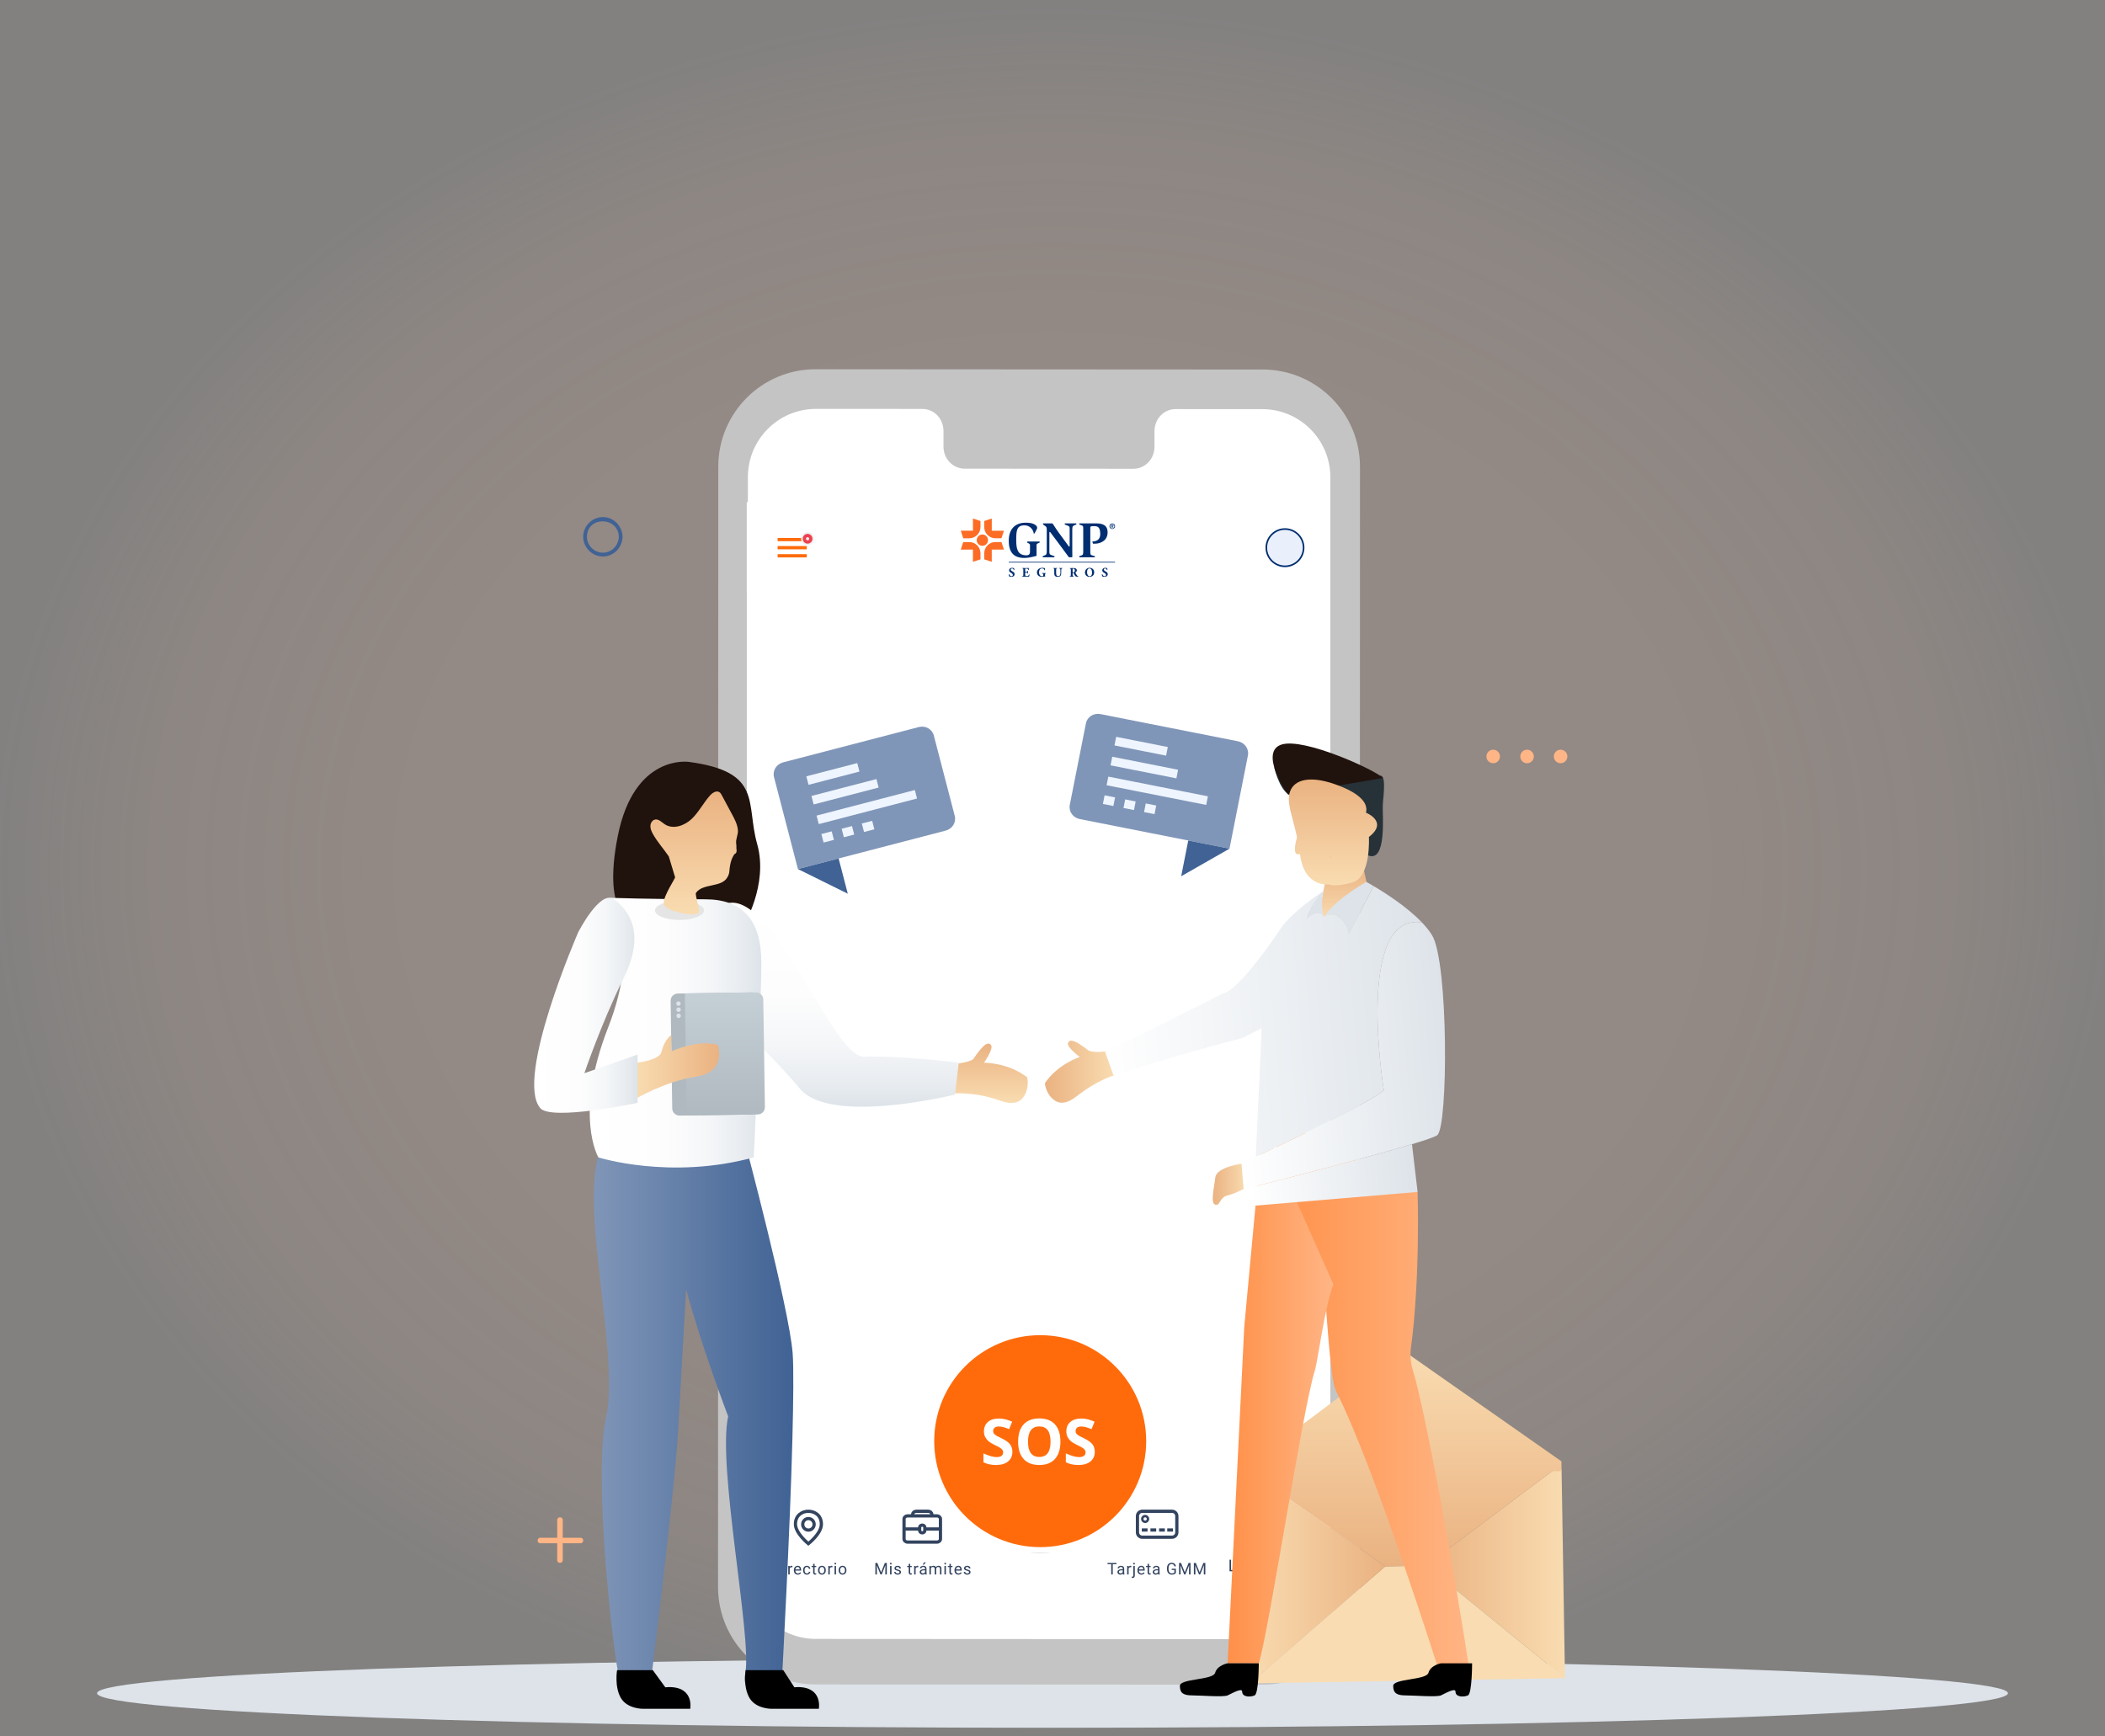 <svg width="360" height="297" viewBox="0 0 360 297" fill="none" xmlns="http://www.w3.org/2000/svg">
<rect x="0" y="0" width="360" height="297" fill="#808080" stroke="none"/>
<path d="M214.767 258.213H215.737C215.889 258.213 216.014 258.338 216.014 258.49C216.014 258.837 216.069 259.169 216.172 259.48C216.203 259.577 216.18 259.685 216.103 259.763L215.493 260.373C215.892 261.158 216.535 261.798 217.32 262.2L217.93 261.59C217.985 261.537 218.055 261.51 218.127 261.51C218.155 261.51 218.185 261.513 218.213 261.524C218.523 261.627 218.859 261.682 219.203 261.682C219.355 261.682 219.48 261.807 219.48 261.959V262.926C219.48 263.078 219.355 263.203 219.203 263.203C216.6 263.203 214.49 261.093 214.49 258.49C214.49 258.337 214.615 258.213 214.767 258.213ZM215.472 258.767C215.489 259.014 215.53 259.255 215.597 259.485L215.264 259.818C215.15 259.485 215.078 259.133 215.053 258.767H215.472ZM218.205 262.099C218.441 262.166 218.682 262.207 218.926 262.224V262.637C218.56 262.612 218.208 262.54 217.873 262.429L218.205 262.099Z" fill="white"/>
<path d="M0 0H360V296.838H0V0Z" fill="url(#paint0_radial)"/>
<path d="M180 295.522C270.244 295.522 343.402 292.876 343.402 289.612C343.402 286.348 270.244 283.702 180 283.702C89.755 283.702 16.598 286.348 16.598 289.612C16.598 292.876 89.755 295.522 180 295.522Z" fill="#DDE3E9"/>
<path d="M103.109 88.444C101.283 88.437 99.734 89.986 99.741 91.812C99.749 93.643 101.272 95.18 103.109 95.18C104.999 95.18 106.399 93.641 106.477 91.812C106.399 89.977 104.999 88.452 103.109 88.444ZM103.109 94.535C101.631 94.547 100.368 93.284 100.38 91.806C100.409 88.275 105.689 88.298 105.838 91.806C105.774 93.299 104.643 94.522 103.109 94.535Z" fill="#406294"/>
<path d="M261.16 130.546C261.8 130.546 262.319 130.027 262.319 129.387C262.319 128.746 261.8 128.228 261.16 128.228C260.52 128.228 260.001 128.746 260.001 129.387C260.001 130.027 260.52 130.546 261.16 130.546Z" fill="#FFB585"/>
<path d="M266.896 130.546C267.536 130.546 268.055 130.027 268.055 129.387C268.055 128.746 267.536 128.228 266.896 128.228C266.256 128.228 265.737 128.746 265.737 129.387C265.737 130.027 266.256 130.546 266.896 130.546Z" fill="#FFB585"/>
<path d="M255.366 130.546C256.006 130.546 256.525 130.027 256.525 129.387C256.525 128.746 256.006 128.228 255.366 128.228C254.726 128.228 254.207 128.746 254.207 129.387C254.207 130.027 254.726 130.546 255.366 130.546Z" fill="#FFB585"/>
<path d="M99.284 263.02C98.27 263.02 97.256 263.02 96.242 263.02C96.242 262.006 96.242 260.992 96.242 259.978C96.242 259.369 95.297 259.369 95.297 259.978C95.297 260.992 95.297 262.006 95.297 263.02C94.333 263.02 93.368 263.02 92.403 263.02C91.794 263.02 91.794 263.965 92.403 263.965C93.368 263.965 94.332 263.965 95.297 263.965C95.297 264.93 95.297 265.894 95.297 266.859C95.297 267.468 96.242 267.468 96.242 266.859C96.242 265.895 96.242 264.93 96.242 263.965C97.256 263.965 98.27 263.965 99.284 263.965C99.893 263.965 99.893 263.02 99.284 263.02Z" fill="#FFB585"/>
<path d="M215.889 288.153L139.443 288.108C130.249 288.103 122.799 280.647 122.801 271.453L122.838 79.803C122.84 70.604 130.3 63.149 139.5 63.154L215.946 63.199C225.14 63.205 232.59 70.66 232.588 79.854L232.55 271.505C232.549 280.704 225.088 288.159 215.889 288.153Z" fill="#C4C4C4"/>
<path d="M215.865 69.978L201.043 69.969C199.056 69.968 197.443 71.652 197.444 73.729L197.443 76.417C197.443 78.495 195.831 80.179 193.844 80.177L164.954 80.16C162.967 80.159 161.355 78.473 161.356 76.395L161.357 73.707C161.357 71.629 159.746 69.944 157.758 69.943L152.545 69.94L139.573 69.933C133.131 69.929 127.905 75.15 127.904 81.593L127.867 268.658C127.866 275.098 133.083 280.319 139.522 280.323L215.815 280.367C222.257 280.371 227.482 275.15 227.484 268.707L227.521 81.642C227.522 75.203 222.304 69.982 215.865 69.978Z" fill="white"/>
<path opacity="0.1" d="M219.687 257.391H142.907C142.08 257.391 141.41 258.061 141.41 258.888C141.41 259.714 142.08 260.385 142.907 260.385H219.687C220.513 260.385 221.184 259.715 221.184 258.888C221.183 258.061 220.513 257.391 219.687 257.391Z" fill="black"/>
<path d="M136.362 261.042C137.552 261.042 138.517 260.078 138.517 258.887C138.517 257.697 137.552 256.732 136.362 256.732C135.172 256.732 134.207 257.697 134.207 258.887C134.207 260.078 135.172 261.042 136.362 261.042Z" fill="#F9B180"/>
<path d="M136.362 269.187C137.552 269.187 138.517 268.222 138.517 267.032C138.517 265.842 137.552 264.877 136.362 264.877C135.172 264.877 134.207 265.842 134.207 267.032C134.207 268.222 135.172 269.187 136.362 269.187Z" fill="#EAB281"/>
<path opacity="0.1" d="M219.687 265.535H142.907C142.08 265.535 141.41 266.205 141.41 267.031C141.41 267.858 142.08 268.528 142.907 268.528H219.687C220.513 268.528 221.184 267.858 221.184 267.031C221.183 266.205 220.513 265.535 219.687 265.535Z" fill="black"/>
<path d="M227.52 85.913H127.72V263.89H227.52V85.913Z" fill="white"/>
<path d="M127.72 85.913H227.52V101.437H127.72C127.72 101.437 127.72 85.913 127.72 85.913Z" fill="white"/>
<path d="M219.757 96.863C221.518 96.863 222.945 95.436 222.945 93.675C222.945 91.915 221.518 90.487 219.757 90.487C217.997 90.487 216.569 91.915 216.569 93.675C216.569 95.436 217.997 96.863 219.757 96.863Z" fill="#EAF0FB" stroke="#002E71" stroke-width="0.277"/>
<path d="M132.987 92.566V92.012H137.977V92.566H132.987ZM132.987 93.953H137.977V93.399H132.987V93.953ZM132.987 95.339H137.977V94.785H132.987V95.339Z" fill="#FF6B0B"/>
<path d="M176.152 93.455C176.152 93.179 176.201 93.081 175.894 92.917L175.682 92.812V92.622H177.799V92.812L177.583 92.897C177.263 93.028 177.264 93.064 177.27 93.455L177.273 95.026L177.195 95.101C176.826 95.196 175.963 95.432 175.185 95.432C173.4 95.432 172.521 94.504 172.521 92.496C172.521 90.337 173.763 89.403 175.394 89.403C175.832 89.403 176.626 89.403 177.178 89.872C177.361 90.026 177.377 90.2 177.377 90.269C177.377 90.4 177.351 90.426 177.325 90.479L176.928 91.25H176.782C176.782 90.869 176.34 89.856 175.193 89.856C173.863 89.856 173.798 90.788 173.798 92.362C173.798 93.74 173.942 94.98 175.53 94.98C176.043 94.98 176.137 94.708 176.15 94.403L176.152 93.455Z" fill="#002E71"/>
<path d="M178.329 95.129L178.708 94.975C179.018 94.853 179.018 94.626 179.018 94.124V90.507C179.018 90.228 178.94 90.09 178.724 89.942L178.377 89.71V89.519H179.949L180.044 89.579C180.217 89.811 180.577 90.438 181.061 91.094L182.728 93.371C182.796 93.466 182.833 93.51 182.865 93.51C182.933 93.51 182.933 93.424 182.933 93.266V90.514C182.933 90.118 182.927 90.038 182.59 89.901L182.097 89.712V89.522H184.074V89.712L183.822 89.806C183.453 89.954 183.381 90.04 183.381 90.611V94.022C183.381 94.544 183.391 95.073 183.391 95.252L183.332 95.322H182.848L182.753 95.252C182.675 95.157 182.227 94.525 181.769 93.91L179.749 91.201C179.638 91.052 179.586 90.975 179.543 90.975C179.465 90.975 179.465 91.064 179.465 91.184V94.281C179.465 94.698 179.465 94.829 179.828 94.951L180.338 95.13V95.32H178.328L178.329 95.129Z" fill="#002E71"/>
<path d="M184.582 95.129L184.961 95.001C185.245 94.906 185.255 94.748 185.255 94.204V90.46C185.255 90.047 185.255 89.942 184.961 89.847L184.582 89.71V89.519H187.442C188.442 89.519 189.423 89.737 189.423 91.052C189.423 92.255 188.527 93.001 187.128 93.001C187.069 93.001 186.991 92.99 186.938 92.99L186.811 92.678L186.879 92.609C187.507 92.594 188.268 92.334 188.16 91.117C188.075 90.168 187.8 89.992 187.026 89.992C186.5 89.992 186.464 90.07 186.464 90.287V94.204C186.464 94.784 186.454 94.906 186.801 95.001L187.249 95.129V95.319H184.582V95.129Z" fill="#002E71"/>
<path d="M190.698 96.096H172.521V96.217H190.698V96.096Z" fill="#002E71"/>
<path d="M168.971 92.389C168.971 92.924 168.539 93.357 168.004 93.357C167.471 93.357 167.04 92.924 167.04 92.389C167.04 91.854 167.471 91.421 168.004 91.421C168.54 91.421 168.971 91.854 168.971 92.389Z" fill="#FC6C25"/>
<path d="M166.398 90.772H164.313L164.735 92.069H165.774V92.066C166.827 92.066 167.68 91.21 167.683 90.15V89.109L166.398 88.686V90.772Z" fill="#FC6C25"/>
<path d="M166.392 94.003V96.093L167.683 95.673V94.63H167.68C167.68 93.574 166.827 92.718 165.771 92.714H164.734L164.312 94.003H166.392Z" fill="#FC6C25"/>
<path d="M169.612 94.006H171.697L171.272 92.713H170.236H170.233C169.18 92.716 168.327 93.572 168.327 94.629V94.632V95.669L169.612 96.092V94.006Z" fill="#FC6C25"/>
<path d="M169.615 90.778V88.689L168.327 89.109V90.151C168.33 91.207 169.183 92.064 170.236 92.067H170.239H171.272L171.697 90.778H169.615Z" fill="#FC6C25"/>
<path d="M190.222 89.615C190.422 89.615 190.585 89.776 190.585 90.005C190.585 90.231 190.422 90.395 190.222 90.395V90.487C190.487 90.487 190.702 90.27 190.702 90.005C190.702 89.736 190.486 89.519 190.222 89.519V89.615ZM190.222 90.077V89.962H190.225C190.287 89.962 190.336 89.952 190.336 89.88C190.336 89.814 190.277 89.805 190.228 89.805H190.221V89.726H190.237C190.368 89.726 190.44 89.772 190.44 89.887C190.44 89.982 190.385 90.028 190.296 90.035L190.443 90.278H190.338L190.222 90.077ZM190.222 90.395C190.02 90.395 189.856 90.231 189.856 90.005C189.856 89.775 190.02 89.615 190.222 89.615V89.52C189.954 89.52 189.738 89.737 189.738 90.006C189.738 90.272 189.954 90.488 190.222 90.488V90.395ZM190.222 89.726V89.805H190.137V89.962H190.222V90.077L190.199 90.041H190.137V90.277H190.036V89.726H190.222Z" fill="#002E71"/>
<path d="M172.959 98.665C172.755 98.665 172.628 98.607 172.581 98.58C172.539 98.531 172.51 98.371 172.51 98.219C172.526 98.19 172.577 98.188 172.594 98.212C172.638 98.357 172.787 98.562 172.976 98.562C173.14 98.562 173.216 98.448 173.216 98.337C173.216 98.157 173.047 98.05 172.914 97.983C172.754 97.903 172.579 97.769 172.579 97.548C172.577 97.296 172.772 97.122 173.094 97.122C173.167 97.122 173.258 97.131 173.347 97.158C173.376 97.167 173.396 97.171 173.423 97.176C173.441 97.225 173.463 97.345 173.463 97.495C173.452 97.522 173.396 97.524 173.377 97.502C173.339 97.388 173.244 97.226 173.084 97.226C172.938 97.226 172.858 97.322 172.858 97.433C172.858 97.535 172.949 97.629 173.06 97.687L173.207 97.765C173.345 97.838 173.52 97.968 173.52 98.213C173.519 98.487 173.295 98.665 172.959 98.665Z" fill="#002E71"/>
<path d="M175.331 97.738C175.331 97.801 175.333 97.805 175.393 97.805H175.546C175.661 97.805 175.688 97.789 175.71 97.682L175.721 97.626C175.737 97.608 175.792 97.608 175.803 97.628C175.799 97.699 175.796 97.78 175.796 97.864C175.796 97.949 175.798 98.029 175.803 98.1C175.792 98.12 175.736 98.122 175.721 98.102L175.71 98.046C175.688 97.939 175.661 97.921 175.546 97.921H175.393C175.333 97.921 175.331 97.923 175.331 97.99V98.255C175.331 98.358 175.34 98.429 175.366 98.467C175.395 98.507 175.437 98.525 175.599 98.525C175.792 98.525 175.868 98.518 175.99 98.267C176.008 98.242 176.063 98.251 176.072 98.278C176.063 98.394 176.01 98.574 175.979 98.635C175.861 98.63 175.648 98.628 175.466 98.628H175.177C175.07 98.628 174.962 98.63 174.795 98.635C174.777 98.622 174.777 98.568 174.795 98.557L174.9 98.541C175 98.525 175.013 98.512 175.013 98.307V97.476C175.013 97.273 175 97.26 174.9 97.24L174.844 97.229C174.824 97.216 174.826 97.164 174.848 97.151C174.953 97.155 175.061 97.158 175.168 97.158H175.639C175.781 97.158 175.908 97.156 175.936 97.151C175.938 97.187 175.954 97.347 175.965 97.496C175.956 97.521 175.905 97.525 175.883 97.505C175.859 97.427 175.828 97.36 175.799 97.329C175.757 97.287 175.69 97.26 175.581 97.26H175.403C175.33 97.26 175.33 97.264 175.33 97.347L175.331 97.738Z" fill="#002E71"/>
<path d="M178.726 98.378C178.726 98.472 178.73 98.516 178.773 98.525C178.782 98.534 178.78 98.572 178.766 98.578C178.728 98.585 178.671 98.591 178.61 98.611C178.532 98.636 178.341 98.664 178.217 98.664C178.066 98.664 177.937 98.648 177.78 98.586C177.52 98.481 177.342 98.234 177.342 97.913C177.342 97.634 177.466 97.389 177.733 97.24C177.884 97.157 178.064 97.122 178.253 97.122C178.499 97.122 178.621 97.175 178.693 97.175C178.7 97.242 178.702 97.398 178.724 97.534C178.715 97.559 178.655 97.561 178.639 97.539C178.568 97.329 178.428 97.225 178.222 97.225C177.869 97.225 177.698 97.519 177.698 97.871C177.698 98.19 177.807 98.379 177.951 98.477C178.058 98.548 178.173 98.562 178.255 98.562C178.381 98.562 178.408 98.537 178.408 98.393V98.253C178.408 98.133 178.395 98.119 178.288 98.104L178.19 98.091C178.166 98.078 178.166 98.026 178.19 98.013C178.348 98.017 178.457 98.02 178.565 98.02C178.672 98.02 178.78 98.018 178.856 98.013C178.874 98.026 178.874 98.078 178.856 98.091L178.805 98.1C178.738 98.111 178.725 98.133 178.725 98.254V98.378H178.726Z" fill="#002E71"/>
<path d="M180.303 97.48C180.303 97.273 180.29 97.259 180.19 97.239L180.135 97.228C180.117 97.215 180.115 97.166 180.139 97.152C180.246 97.157 180.357 97.159 180.463 97.159C180.572 97.159 180.681 97.157 180.787 97.152C180.805 97.165 180.805 97.215 180.787 97.228L180.734 97.237C180.634 97.255 180.621 97.273 180.621 97.48V97.995C180.621 98.256 180.65 98.543 180.987 98.543C181.271 98.543 181.358 98.293 181.358 97.988V97.718C181.358 97.537 181.349 97.368 181.325 97.31C181.305 97.263 181.256 97.25 181.196 97.239L181.136 97.228C181.118 97.21 181.123 97.166 181.136 97.152C181.256 97.156 181.343 97.159 181.433 97.159C181.515 97.159 181.597 97.157 181.682 97.152C181.695 97.165 181.7 97.21 181.682 97.228L181.642 97.237C181.584 97.25 181.542 97.264 181.522 97.311C181.498 97.369 181.489 97.538 181.489 97.719V97.969C181.489 98.178 181.469 98.37 181.347 98.506C181.249 98.611 181.087 98.666 180.907 98.666C180.738 98.666 180.587 98.639 180.467 98.541C180.351 98.445 180.303 98.28 180.303 98.037V97.48Z" fill="#002E71"/>
<path d="M183.134 97.52C183.134 97.297 183.13 97.273 183.036 97.259L182.976 97.25C182.954 97.239 182.954 97.183 182.98 97.172C183.147 97.161 183.32 97.152 183.531 97.152C183.72 97.152 183.882 97.181 183.966 97.232C184.095 97.308 184.161 97.419 184.161 97.562C184.161 97.76 184.028 97.845 183.926 97.896C183.904 97.907 183.904 97.921 183.915 97.945C184.062 98.244 184.153 98.411 184.259 98.502C184.317 98.549 184.374 98.562 184.408 98.564C184.428 98.575 184.428 98.609 184.417 98.622C184.382 98.638 184.31 98.642 184.242 98.642C184.038 98.642 183.909 98.568 183.811 98.408C183.74 98.29 183.689 98.181 183.638 98.063C183.611 98.003 183.576 97.985 183.52 97.985C183.442 97.985 183.438 97.989 183.438 98.034V98.308C183.438 98.513 183.451 98.529 183.551 98.547L183.611 98.558C183.627 98.569 183.627 98.623 183.611 98.636C183.493 98.631 183.391 98.629 183.284 98.629C183.173 98.629 183.075 98.631 182.96 98.636C182.942 98.623 182.942 98.569 182.96 98.558L183.02 98.547C183.12 98.529 183.133 98.514 183.133 98.308V97.52H183.134ZM183.438 97.803C183.438 97.881 183.445 97.888 183.576 97.888C183.656 97.888 183.703 97.868 183.745 97.826C183.783 97.788 183.825 97.717 183.825 97.585C183.825 97.384 183.707 97.255 183.534 97.255C183.443 97.255 183.438 97.262 183.438 97.369V97.803Z" fill="#002E71"/>
<path d="M187.127 97.887C187.127 98.373 186.803 98.665 186.325 98.665C185.879 98.665 185.555 98.371 185.555 97.905C185.555 97.464 185.884 97.123 186.348 97.123C186.809 97.123 187.127 97.435 187.127 97.887ZM186.329 97.226C186.056 97.226 185.909 97.482 185.909 97.855C185.909 98.127 186.005 98.564 186.366 98.564C186.657 98.564 186.77 98.279 186.77 97.918C186.771 97.535 186.605 97.226 186.329 97.226Z" fill="#002E71"/>
<path d="M188.891 98.665C188.687 98.665 188.56 98.607 188.513 98.58C188.471 98.531 188.442 98.371 188.442 98.219C188.458 98.19 188.509 98.188 188.526 98.212C188.57 98.357 188.719 98.562 188.908 98.562C189.072 98.562 189.148 98.448 189.148 98.337C189.148 98.157 188.979 98.05 188.846 97.983C188.686 97.903 188.511 97.769 188.511 97.548C188.509 97.296 188.704 97.122 189.026 97.122C189.099 97.122 189.19 97.131 189.279 97.158C189.308 97.167 189.328 97.171 189.354 97.176C189.372 97.225 189.394 97.345 189.394 97.495C189.383 97.522 189.327 97.524 189.307 97.502C189.269 97.388 189.174 97.226 189.014 97.226C188.868 97.226 188.788 97.322 188.788 97.433C188.788 97.535 188.879 97.629 188.99 97.687L189.137 97.765C189.275 97.838 189.45 97.968 189.45 98.213C189.45 98.487 189.226 98.665 188.891 98.665Z" fill="#002E71"/>
<path d="M138.116 93.121C138.651 93.121 139.086 92.686 139.086 92.151C139.086 91.615 138.651 91.181 138.116 91.181C137.58 91.181 137.146 91.615 137.146 92.151C137.146 92.686 137.58 93.121 138.116 93.121Z" fill="#EE404E"/>
<path d="M138.116 93.121C138.651 93.121 139.086 92.686 139.086 92.151C139.086 91.615 138.651 91.181 138.116 91.181C137.58 91.181 137.146 91.615 137.146 92.151C137.146 92.686 137.58 93.121 138.116 93.121Z" stroke="#EEEEEE" stroke-width="0.277"/>
<path d="M138.116 92.29C138.192 92.29 138.255 92.228 138.255 92.151C138.255 92.074 138.192 92.012 138.116 92.012C138.039 92.012 137.977 92.074 137.977 92.151C137.977 92.228 138.039 92.29 138.116 92.29Z" fill="white"/>
<path d="M138.116 92.29C138.192 92.29 138.255 92.228 138.255 92.151C138.255 92.074 138.192 92.012 138.116 92.012C138.039 92.012 137.977 92.074 137.977 92.151C137.977 92.228 138.039 92.29 138.116 92.29Z" stroke="#EEEEEE" stroke-width="0.277"/>
<path d="M187.863 256.272C187.576 261.526 183.224 265.698 177.898 265.698C172.572 265.698 167.933 261.534 167.933 256.272C167.933 255.965 167.641 255.163 166.824 255.163H127.72V271.242H227.52V255.163H188.971C187.878 255.163 187.863 256.272 187.863 256.272Z" fill="white"/>
<path d="M150.042 267.331L150.686 268.939L151.33 267.331H151.667V269.302H151.407V268.534L151.431 267.706L150.784 269.302H150.585L149.939 267.71L149.965 268.534V269.302H149.705V267.331H150.042ZM152.47 269.302H152.22V267.837H152.47V269.302ZM152.2 267.448C152.2 267.408 152.212 267.373 152.237 267.345C152.262 267.317 152.299 267.303 152.348 267.303C152.397 267.303 152.434 267.317 152.459 267.345C152.484 267.373 152.497 267.407 152.497 267.448C152.497 267.489 152.484 267.523 152.459 267.55C152.434 267.577 152.397 267.59 152.348 267.59C152.299 267.59 152.262 267.576 152.237 267.55C152.212 267.523 152.2 267.489 152.2 267.448ZM153.836 268.913C153.836 268.845 153.81 268.793 153.759 268.756C153.708 268.718 153.62 268.686 153.492 268.659C153.366 268.632 153.265 268.599 153.19 268.561C153.116 268.523 153.061 268.478 153.025 268.426C152.99 268.374 152.972 268.311 152.972 268.239C152.972 268.119 153.023 268.017 153.124 267.934C153.226 267.851 153.356 267.81 153.514 267.81C153.68 267.81 153.815 267.853 153.917 267.939C154.021 268.025 154.073 268.134 154.073 268.268H153.821C153.821 268.199 153.792 268.14 153.733 268.091C153.675 268.041 153.602 268.016 153.514 268.016C153.423 268.016 153.352 268.036 153.3 268.076C153.248 268.116 153.223 268.168 153.223 268.232C153.223 268.292 153.247 268.338 153.295 268.369C153.343 268.4 153.429 268.429 153.554 268.457C153.679 268.485 153.781 268.519 153.859 268.557C153.937 268.596 153.994 268.643 154.031 268.698C154.069 268.752 154.088 268.819 154.088 268.897C154.088 269.028 154.036 269.133 153.931 269.212C153.826 269.29 153.691 269.33 153.524 269.33C153.407 269.33 153.303 269.309 153.213 269.268C153.123 269.226 153.052 269.169 153 269.095C152.949 269.02 152.924 268.939 152.924 268.853H153.174C153.179 268.937 153.212 269.004 153.274 269.053C153.337 269.101 153.42 269.126 153.523 269.126C153.618 269.126 153.694 269.107 153.75 269.069C153.807 269.029 153.836 268.977 153.836 268.913ZM155.662 267.482V267.837H155.935V268.03H155.662V268.938C155.662 268.997 155.674 269.041 155.698 269.071C155.722 269.1 155.764 269.114 155.823 269.114C155.852 269.114 155.891 269.109 155.942 269.098V269.301C155.876 269.319 155.812 269.328 155.75 269.328C155.638 269.328 155.554 269.294 155.497 269.226C155.44 269.158 155.412 269.062 155.412 268.938V268.03H155.145V267.837H155.412V267.482H155.662ZM157.048 268.062C157.01 268.056 156.969 268.053 156.925 268.053C156.761 268.053 156.649 268.123 156.591 268.263V269.303H156.341V267.838H156.584L156.588 268.007C156.67 267.876 156.787 267.811 156.937 267.811C156.986 267.811 157.023 267.817 157.048 267.83V268.062ZM158.24 269.302C158.226 269.273 158.214 269.222 158.205 269.148C158.089 269.269 157.949 269.33 157.788 269.33C157.644 269.33 157.525 269.289 157.432 269.208C157.34 269.126 157.294 269.022 157.294 268.897C157.294 268.745 157.352 268.626 157.467 268.542C157.583 268.457 157.747 268.415 157.957 268.415H158.201V268.3C158.201 268.212 158.175 268.143 158.123 268.092C158.071 268.04 157.994 268.014 157.892 268.014C157.803 268.014 157.728 268.036 157.667 268.082C157.607 268.127 157.576 268.182 157.576 268.246H157.324C157.324 268.173 157.35 268.102 157.401 268.035C157.453 267.967 157.524 267.912 157.612 267.873C157.701 267.833 157.799 267.813 157.906 267.813C158.075 267.813 158.207 267.855 158.302 267.94C158.398 268.024 158.447 268.14 158.451 268.288V268.962C158.451 269.096 158.468 269.203 158.503 269.283V269.305H158.24V269.302ZM157.825 269.111C157.903 269.111 157.978 269.09 158.048 269.05C158.118 269.009 158.169 268.957 158.201 268.892V268.591H158.005C157.698 268.591 157.545 268.681 157.545 268.86C157.545 268.938 157.571 269 157.623 269.044C157.675 269.089 157.743 269.111 157.825 269.111ZM158.056 267.222H158.359L157.996 267.62H157.794L158.056 267.222ZM159.191 267.837L159.198 267.999C159.306 267.873 159.45 267.809 159.633 267.809C159.838 267.809 159.977 267.887 160.051 268.045C160.1 267.975 160.163 267.918 160.24 267.874C160.318 267.83 160.411 267.809 160.518 267.809C160.839 267.809 161.003 267.979 161.008 268.319V269.3H160.757V268.334C160.757 268.229 160.733 268.151 160.685 268.1C160.637 268.048 160.557 268.022 160.444 268.022C160.351 268.022 160.274 268.05 160.213 268.106C160.152 268.161 160.116 268.236 160.106 268.329V269.301H159.854V268.341C159.854 268.128 159.75 268.022 159.541 268.022C159.377 268.022 159.264 268.092 159.204 268.232V269.301H158.953V267.836H159.191V267.837ZM161.769 269.302H161.519V267.837H161.769V269.302ZM161.498 267.448C161.498 267.408 161.51 267.373 161.535 267.345C161.56 267.317 161.597 267.303 161.646 267.303C161.695 267.303 161.732 267.317 161.757 267.345C161.783 267.373 161.795 267.407 161.795 267.448C161.795 267.489 161.783 267.523 161.757 267.55C161.732 267.577 161.695 267.59 161.646 267.59C161.597 267.59 161.56 267.576 161.535 267.55C161.511 267.523 161.498 267.489 161.498 267.448ZM162.622 267.482V267.837H162.895V268.03H162.622V268.938C162.622 268.997 162.634 269.041 162.659 269.071C162.683 269.1 162.725 269.114 162.783 269.114C162.812 269.114 162.852 269.109 162.902 269.098V269.301C162.836 269.319 162.772 269.328 162.71 269.328C162.598 269.328 162.514 269.294 162.457 269.226C162.4 269.158 162.372 269.062 162.372 268.938V268.03H162.105V267.837H162.372V267.482H162.622ZM163.907 269.329C163.709 269.329 163.547 269.264 163.422 269.134C163.298 269.003 163.235 268.829 163.235 268.61V268.564C163.235 268.419 163.263 268.289 163.318 268.176C163.374 268.061 163.452 267.972 163.551 267.908C163.651 267.843 163.759 267.81 163.876 267.81C164.066 267.81 164.214 267.873 164.32 267.998C164.425 268.123 164.478 268.303 164.478 268.537V268.641H163.486C163.49 268.785 163.531 268.902 163.612 268.992C163.693 269.08 163.796 269.125 163.921 269.125C164.009 269.125 164.084 269.107 164.146 269.071C164.207 269.035 164.261 268.987 164.307 268.927L164.46 269.046C164.337 269.234 164.153 269.329 163.907 269.329ZM163.876 268.016C163.775 268.016 163.69 268.053 163.622 268.127C163.554 268.2 163.511 268.303 163.495 268.436H164.229V268.417C164.222 268.29 164.187 268.191 164.126 268.122C164.064 268.051 163.981 268.016 163.876 268.016ZM165.734 268.913C165.734 268.845 165.708 268.793 165.657 268.756C165.606 268.718 165.518 268.686 165.39 268.659C165.264 268.632 165.163 268.599 165.088 268.561C165.014 268.523 164.959 268.478 164.923 268.426C164.888 268.374 164.87 268.311 164.87 268.239C164.87 268.119 164.92 268.017 165.022 267.934C165.124 267.851 165.254 267.81 165.412 267.81C165.578 267.81 165.713 267.853 165.815 267.939C165.919 268.025 165.971 268.134 165.971 268.268H165.719C165.719 268.199 165.69 268.14 165.631 268.091C165.573 268.041 165.5 268.016 165.412 268.016C165.321 268.016 165.25 268.036 165.198 268.076C165.147 268.116 165.121 268.168 165.121 268.232C165.121 268.292 165.145 268.338 165.193 268.369C165.241 268.4 165.327 268.429 165.451 268.457C165.577 268.485 165.678 268.519 165.756 268.557C165.834 268.595 165.891 268.643 165.928 268.698C165.966 268.752 165.985 268.819 165.985 268.897C165.985 269.028 165.933 269.133 165.828 269.212C165.723 269.29 165.587 269.33 165.42 269.33C165.303 269.33 165.199 269.309 165.109 269.268C165.019 269.226 164.948 269.169 164.896 269.095C164.846 269.02 164.82 268.939 164.82 268.853H165.07C165.075 268.937 165.108 269.004 165.17 269.053C165.233 269.101 165.316 269.126 165.419 269.126C165.514 269.126 165.589 269.107 165.646 269.069C165.705 269.029 165.734 268.977 165.734 268.913Z" fill="#33445F"/>
<path d="M158.763 258.49H156.687C156.359 258.49 156.094 258.726 156.094 259.017C156.094 259.308 156.36 259.544 156.687 259.544H158.763C159.091 259.544 159.356 259.308 159.356 259.017C159.356 258.726 159.091 258.49 158.763 258.49Z" fill="white" stroke="#33445F" stroke-width="0.554" stroke-miterlimit="10"/>
<path d="M160.245 259.28H155.204C154.876 259.28 154.611 259.516 154.611 259.807V263.231C154.611 263.522 154.877 263.758 155.204 263.758H160.245C160.573 263.758 160.838 263.522 160.838 263.231V259.807C160.838 259.516 160.572 259.28 160.245 259.28Z" fill="white" stroke="#33445F" stroke-width="0.554" stroke-miterlimit="10"/>
<path d="M160.987 261.52H154.759" stroke="#33445F" stroke-width="0.554" stroke-miterlimit="10"/>
<path d="M158.169 261.255C158.169 261.037 157.97 260.86 157.724 260.86C157.478 260.86 157.279 261.037 157.279 261.255V261.782C157.279 262 157.478 262.177 157.724 262.177C157.97 262.177 158.169 262 158.169 261.782V261.255Z" fill="white" stroke="#33445F" stroke-width="0.554" stroke-miterlimit="10"/>
<path d="M190.937 267.545H190.304V269.302H190.045V267.545H189.413V267.331H190.937V267.545ZM192.051 269.302C192.037 269.273 192.025 269.222 192.016 269.148C191.9 269.269 191.761 269.33 191.599 269.33C191.455 269.33 191.336 269.289 191.243 269.208C191.151 269.126 191.105 269.022 191.105 268.897C191.105 268.745 191.163 268.626 191.278 268.542C191.394 268.457 191.558 268.415 191.768 268.415H192.012V268.3C192.012 268.212 191.986 268.143 191.933 268.092C191.881 268.04 191.804 268.014 191.702 268.014C191.612 268.014 191.538 268.036 191.477 268.082C191.417 268.127 191.386 268.182 191.386 268.246H191.134C191.134 268.173 191.16 268.102 191.211 268.035C191.263 267.967 191.334 267.912 191.422 267.873C191.511 267.833 191.609 267.813 191.716 267.813C191.885 267.813 192.017 267.855 192.113 267.94C192.209 268.024 192.258 268.14 192.262 268.288V268.962C192.262 269.096 192.279 269.203 192.314 269.283V269.305H192.051V269.302ZM191.636 269.111C191.714 269.111 191.789 269.09 191.859 269.05C191.929 269.009 191.98 268.957 192.012 268.892V268.591H191.816C191.509 268.591 191.356 268.681 191.356 268.86C191.356 268.938 191.382 269 191.434 269.044C191.486 269.089 191.554 269.111 191.636 269.111ZM193.474 268.062C193.436 268.056 193.395 268.053 193.351 268.053C193.187 268.053 193.075 268.123 193.017 268.263V269.303H192.767V267.838H193.011L193.015 268.007C193.097 267.876 193.213 267.811 193.364 267.811C193.413 267.811 193.45 267.817 193.475 267.83L193.474 268.062ZM194.075 267.837V269.471C194.075 269.753 193.947 269.893 193.692 269.893C193.637 269.893 193.586 269.885 193.539 269.869V269.669C193.568 269.676 193.606 269.68 193.653 269.68C193.709 269.68 193.751 269.665 193.78 269.634C193.81 269.604 193.825 269.552 193.825 269.477V267.838L194.075 267.837ZM193.798 267.448C193.798 267.408 193.81 267.375 193.835 267.347C193.86 267.318 193.897 267.304 193.945 267.304C193.994 267.304 194.031 267.318 194.056 267.346C194.081 267.374 194.094 267.408 194.094 267.449C194.094 267.49 194.081 267.524 194.056 267.551C194.031 267.578 193.994 267.591 193.945 267.591C193.896 267.591 193.86 267.577 193.835 267.551C193.811 267.523 193.798 267.489 193.798 267.448ZM195.198 269.329C195 269.329 194.838 269.264 194.713 269.134C194.588 269.003 194.526 268.829 194.526 268.61V268.564C194.526 268.419 194.553 268.289 194.609 268.176C194.665 268.061 194.742 267.972 194.842 267.908C194.942 267.843 195.05 267.81 195.167 267.81C195.357 267.81 195.506 267.873 195.611 267.998C195.717 268.123 195.769 268.303 195.769 268.537V268.641H194.777C194.781 268.785 194.822 268.902 194.903 268.992C194.984 269.08 195.087 269.125 195.212 269.125C195.301 269.125 195.376 269.107 195.437 269.071C195.498 269.035 195.552 268.987 195.598 268.927L195.751 269.046C195.628 269.234 195.443 269.329 195.198 269.329ZM195.167 268.016C195.066 268.016 194.981 268.053 194.913 268.127C194.845 268.2 194.802 268.303 194.786 268.436H195.52V268.417C195.513 268.29 195.478 268.191 195.417 268.122C195.355 268.051 195.272 268.016 195.167 268.016ZM196.511 267.482V267.837H196.784V268.03H196.511V268.938C196.511 268.997 196.523 269.041 196.547 269.071C196.571 269.1 196.613 269.114 196.672 269.114C196.701 269.114 196.74 269.109 196.791 269.098V269.301C196.725 269.319 196.661 269.328 196.599 269.328C196.487 269.328 196.403 269.294 196.346 269.226C196.289 269.158 196.261 269.062 196.261 268.938V268.03H195.994V267.837H196.261V267.482H196.511ZM198.093 269.302C198.079 269.273 198.067 269.222 198.058 269.148C197.942 269.269 197.803 269.33 197.641 269.33C197.497 269.33 197.378 269.289 197.285 269.208C197.193 269.126 197.147 269.022 197.147 268.897C197.147 268.745 197.205 268.626 197.32 268.542C197.436 268.457 197.6 268.415 197.81 268.415H198.054V268.3C198.054 268.212 198.028 268.143 197.975 268.092C197.923 268.04 197.846 268.014 197.744 268.014C197.655 268.014 197.58 268.036 197.519 268.082C197.459 268.127 197.428 268.182 197.428 268.246H197.176C197.176 268.173 197.202 268.102 197.253 268.035C197.305 267.967 197.376 267.912 197.464 267.873C197.553 267.833 197.651 267.813 197.758 267.813C197.927 267.813 198.059 267.855 198.155 267.94C198.251 268.024 198.3 268.14 198.304 268.288V268.962C198.304 269.096 198.321 269.203 198.355 269.283V269.305H198.093V269.302ZM197.678 269.111C197.756 269.111 197.831 269.09 197.901 269.05C197.971 269.009 198.022 268.957 198.054 268.892V268.591H197.858C197.551 268.591 197.398 268.681 197.398 268.86C197.398 268.938 197.424 269 197.477 269.044C197.528 269.089 197.596 269.111 197.678 269.111ZM201.101 269.043C201.034 269.139 200.941 269.21 200.821 269.258C200.702 269.305 200.563 269.328 200.404 269.328C200.243 269.328 200.101 269.291 199.976 269.215C199.852 269.139 199.755 269.032 199.687 268.893C199.619 268.754 199.584 268.593 199.583 268.41V268.238C199.583 267.941 199.652 267.711 199.79 267.548C199.929 267.385 200.124 267.303 200.375 267.303C200.581 267.303 200.746 267.356 200.872 267.461C200.997 267.566 201.074 267.715 201.102 267.908H200.842C200.793 267.647 200.638 267.517 200.376 267.517C200.202 267.517 200.07 267.579 199.979 267.701C199.89 267.823 199.845 268 199.844 268.232V268.393C199.844 268.614 199.894 268.79 199.996 268.921C200.097 269.051 200.234 269.116 200.406 269.116C200.504 269.116 200.589 269.105 200.662 269.084C200.735 269.062 200.796 269.026 200.843 268.974V268.532H200.387V268.321H201.102L201.101 269.043ZM201.982 267.331L202.627 268.939L203.271 267.331H203.608V269.302H203.348V268.534L203.372 267.706L202.725 269.302H202.526L201.88 267.71L201.906 268.534V269.302H201.646V267.331H201.982ZM204.513 267.331L205.157 268.939L205.801 267.331H206.138V269.302H205.878V268.534L205.902 267.706L205.255 269.302H205.056L204.41 267.71L204.436 268.534V269.302H204.176V267.331H204.513Z" fill="#33445F"/>
<path d="M200.444 258.49H195.351C194.897 258.49 194.53 258.858 194.53 259.311V262.104C194.53 262.558 194.898 262.925 195.351 262.925H200.444C200.898 262.925 201.265 262.557 201.265 262.104V259.311C201.266 258.858 200.898 258.49 200.444 258.49Z" fill="white" stroke="#33445F" stroke-width="0.554" stroke-miterlimit="10"/>
<path d="M195.845 260.298C196.117 260.298 196.338 260.078 196.338 259.805C196.338 259.532 196.117 259.312 195.845 259.312C195.573 259.312 195.352 259.533 195.352 259.805C195.352 260.077 195.573 260.298 195.845 260.298Z" fill="white" stroke="#33445F" stroke-width="0.416" stroke-miterlimit="10"/>
<path d="M195.271 261.693H196.257" stroke="#33445F" stroke-width="0.554" stroke-miterlimit="10"/>
<path d="M196.749 261.693H197.735" stroke="#33445F" stroke-width="0.554" stroke-miterlimit="10"/>
<path d="M198.227 261.693H199.213" stroke="#33445F" stroke-width="0.554" stroke-miterlimit="10"/>
<path d="M199.624 261.693H200.61" stroke="#33445F" stroke-width="0.554" stroke-miterlimit="10"/>
<path d="M210.538 268.535H211.472V268.748H210.277V266.777H210.538V268.535ZM212.112 268.747H211.86V267.282H212.112V268.747ZM212.115 266.669H212.418L212.055 267.067H211.853L212.115 266.669ZM212.873 267.283L212.881 267.467C212.993 267.326 213.139 267.256 213.32 267.256C213.63 267.256 213.786 267.431 213.788 267.78V268.748H213.537V267.779C213.536 267.673 213.512 267.595 213.464 267.545C213.417 267.495 213.343 267.469 213.243 267.469C213.162 267.469 213.091 267.491 213.029 267.534C212.968 267.577 212.92 267.634 212.886 267.704V268.748H212.635V267.283H212.873ZM214.884 268.774C214.686 268.774 214.524 268.709 214.399 268.579C214.275 268.448 214.212 268.274 214.212 268.055V268.009C214.212 267.864 214.24 267.734 214.295 267.621C214.351 267.506 214.429 267.417 214.528 267.353C214.628 267.288 214.736 267.255 214.853 267.255C215.043 267.255 215.192 267.318 215.297 267.443C215.402 267.568 215.455 267.748 215.455 267.982V268.086H214.463C214.467 268.23 214.508 268.347 214.589 268.437C214.67 268.525 214.773 268.57 214.898 268.57C214.986 268.57 215.061 268.552 215.123 268.516C215.184 268.48 215.238 268.432 215.284 268.372L215.437 268.491C215.314 268.68 215.13 268.774 214.884 268.774ZM214.853 267.461C214.752 267.461 214.667 267.498 214.599 267.572C214.531 267.645 214.488 267.748 214.472 267.881H215.206V267.862C215.199 267.735 215.165 267.636 215.103 267.567C215.041 267.496 214.958 267.461 214.853 267.461ZM216.762 268.747C216.748 268.718 216.736 268.667 216.727 268.593C216.611 268.714 216.472 268.775 216.31 268.775C216.166 268.775 216.047 268.734 215.954 268.653C215.862 268.571 215.816 268.467 215.816 268.342C215.816 268.19 215.874 268.071 215.989 267.987C216.105 267.902 216.269 267.86 216.479 267.86H216.723V267.745C216.723 267.657 216.697 267.588 216.645 267.537C216.593 267.485 216.515 267.459 216.414 267.459C216.324 267.459 216.25 267.481 216.189 267.527C216.129 267.572 216.098 267.627 216.098 267.691H215.846C215.846 267.618 215.871 267.547 215.923 267.48C215.975 267.412 216.046 267.357 216.134 267.318C216.223 267.278 216.321 267.258 216.428 267.258C216.597 267.258 216.729 267.3 216.825 267.385C216.921 267.469 216.97 267.585 216.974 267.733V268.407C216.974 268.541 216.991 268.648 217.026 268.728V268.75H216.762V268.747ZM216.346 268.556C216.425 268.556 216.499 268.535 216.569 268.495C216.639 268.454 216.69 268.402 216.722 268.337V268.036H216.526C216.219 268.036 216.066 268.126 216.066 268.305C216.066 268.383 216.092 268.445 216.144 268.489C216.197 268.534 216.264 268.556 216.346 268.556ZM219.769 268.489C219.702 268.585 219.609 268.656 219.489 268.704C219.37 268.751 219.231 268.774 219.072 268.774C218.911 268.774 218.769 268.737 218.644 268.661C218.519 268.585 218.423 268.478 218.354 268.339C218.286 268.2 218.251 268.039 218.25 267.856V267.684C218.25 267.387 218.319 267.157 218.457 266.994C218.596 266.831 218.791 266.749 219.042 266.749C219.248 266.749 219.413 266.802 219.539 266.907C219.665 267.012 219.741 267.161 219.769 267.354H219.509C219.46 267.093 219.305 266.963 219.043 266.963C218.869 266.963 218.737 267.025 218.646 267.147C218.557 267.269 218.512 267.446 218.511 267.678V267.839C218.511 268.06 218.561 268.236 218.663 268.367C218.764 268.497 218.901 268.562 219.073 268.562C219.171 268.562 219.256 268.551 219.329 268.53C219.402 268.508 219.463 268.472 219.511 268.42V267.978H219.055V267.767H219.77V268.489H219.769ZM221.829 268.747H221.568L220.576 267.228V268.747H220.315V266.776H220.576L221.571 268.302V266.776H221.829V268.747ZM222.662 267.976V268.748H222.402V266.777H223.129C223.345 266.777 223.513 266.832 223.635 266.942C223.758 267.052 223.819 267.198 223.819 267.379C223.819 267.571 223.759 267.718 223.639 267.822C223.52 267.925 223.349 267.976 223.126 267.976H222.662ZM222.662 267.763H223.129C223.268 267.763 223.374 267.731 223.448 267.666C223.522 267.6 223.559 267.505 223.559 267.382C223.559 267.265 223.522 267.171 223.448 267.101C223.374 267.031 223.273 266.994 223.143 266.991H222.661L222.662 267.763Z" fill="#33445F"/>
<path d="M132.132 269.302V267.331H132.688C132.859 267.331 133.011 267.369 133.143 267.445C133.275 267.521 133.376 267.629 133.448 267.769C133.52 267.909 133.557 268.07 133.558 268.251V268.377C133.558 268.563 133.522 268.726 133.45 268.866C133.379 269.006 133.276 269.113 133.143 269.188C133.01 269.263 132.856 269.301 132.679 269.303H132.132V269.302ZM132.392 267.545V269.089H132.665C132.865 269.089 133.021 269.027 133.132 268.902C133.244 268.777 133.3 268.6 133.3 268.37V268.255C133.3 268.031 133.247 267.857 133.142 267.734C133.037 267.609 132.888 267.546 132.695 267.544H132.392V267.545ZM134.295 269.302H134.045V267.837H134.295V269.302ZM134.024 267.448C134.024 267.408 134.036 267.373 134.061 267.345C134.086 267.317 134.123 267.303 134.172 267.303C134.221 267.303 134.258 267.317 134.283 267.345C134.308 267.373 134.321 267.407 134.321 267.448C134.321 267.489 134.308 267.523 134.283 267.55C134.258 267.577 134.221 267.59 134.172 267.59C134.123 267.59 134.086 267.576 134.061 267.55C134.037 267.523 134.024 267.489 134.024 267.448ZM135.516 268.062C135.478 268.056 135.437 268.053 135.393 268.053C135.229 268.053 135.117 268.123 135.059 268.263V269.303H134.809V267.838H135.053L135.057 268.007C135.139 267.876 135.256 267.811 135.406 267.811C135.455 267.811 135.492 267.817 135.517 267.83L135.516 268.062ZM136.439 269.329C136.24 269.329 136.079 269.264 135.954 269.134C135.829 269.003 135.767 268.829 135.767 268.61V268.564C135.767 268.419 135.795 268.289 135.85 268.176C135.906 268.061 135.984 267.972 136.083 267.908C136.183 267.843 136.291 267.81 136.408 267.81C136.598 267.81 136.746 267.873 136.852 267.998C136.958 268.123 137.01 268.303 137.01 268.537V268.641H136.018C136.022 268.785 136.064 268.902 136.144 268.992C136.225 269.08 136.328 269.125 136.453 269.125C136.541 269.125 136.616 269.107 136.678 269.071C136.739 269.035 136.793 268.987 136.839 268.927L136.992 269.046C136.869 269.234 136.685 269.329 136.439 269.329ZM136.408 268.016C136.307 268.016 136.222 268.053 136.154 268.127C136.085 268.2 136.043 268.303 136.027 268.436H136.761V268.417C136.754 268.29 136.72 268.191 136.658 268.122C136.596 268.051 136.513 268.016 136.408 268.016ZM138 269.124C138.089 269.124 138.167 269.097 138.234 269.043C138.301 268.989 138.338 268.921 138.345 268.84H138.582C138.577 268.924 138.549 269.004 138.495 269.08C138.442 269.156 138.37 269.216 138.281 269.262C138.193 269.307 138.099 269.33 137.999 269.33C137.8 269.33 137.641 269.263 137.523 269.131C137.406 268.997 137.347 268.815 137.347 268.584V268.542C137.347 268.4 137.373 268.273 137.426 268.162C137.478 268.051 137.553 267.965 137.651 267.903C137.749 267.842 137.865 267.811 137.999 267.811C138.163 267.811 138.3 267.86 138.408 267.958C138.517 268.056 138.575 268.184 138.583 268.341H138.346C138.339 268.246 138.303 268.169 138.238 268.108C138.174 268.047 138.095 268.016 138 268.016C137.873 268.016 137.774 268.062 137.704 268.154C137.635 268.245 137.6 268.377 137.6 268.551V268.598C137.6 268.767 137.635 268.897 137.704 268.988C137.771 269.079 137.871 269.124 138 269.124ZM139.314 267.482V267.837H139.587V268.03H139.314V268.938C139.314 268.997 139.326 269.041 139.351 269.071C139.375 269.1 139.417 269.114 139.476 269.114C139.505 269.114 139.545 269.109 139.595 269.098V269.301C139.529 269.319 139.465 269.328 139.403 269.328C139.291 269.328 139.207 269.294 139.15 269.226C139.093 269.158 139.065 269.062 139.065 268.938V268.03H138.798V267.837H139.065V267.482H139.314ZM139.899 268.556C139.899 268.412 139.927 268.283 139.983 268.169C140.04 268.054 140.118 267.966 140.219 267.904C140.32 267.842 140.435 267.811 140.564 267.811C140.763 267.811 140.925 267.88 141.047 268.018C141.171 268.156 141.232 268.34 141.232 268.569V268.586C141.232 268.728 141.204 268.857 141.149 268.971C141.095 269.084 141.017 269.172 140.915 269.235C140.814 269.298 140.698 269.33 140.566 269.33C140.367 269.33 140.206 269.261 140.083 269.123C139.96 268.985 139.899 268.802 139.899 268.575V268.556ZM140.15 268.586C140.15 268.748 140.187 268.879 140.262 268.977C140.338 269.075 140.439 269.124 140.565 269.124C140.692 269.124 140.793 269.074 140.868 268.975C140.943 268.875 140.98 268.735 140.98 268.556C140.98 268.395 140.942 268.265 140.865 268.166C140.789 268.066 140.688 268.016 140.562 268.016C140.438 268.016 140.339 268.065 140.263 268.164C140.188 268.261 140.15 268.402 140.15 268.586ZM142.365 268.062C142.327 268.056 142.286 268.053 142.242 268.053C142.078 268.053 141.966 268.123 141.908 268.263V269.303H141.658V267.838H141.902L141.906 268.007C141.988 267.876 142.105 267.811 142.255 267.811C142.304 267.811 142.341 267.817 142.366 267.83L142.365 268.062ZM142.979 269.302H142.729V267.837H142.979V269.302ZM142.709 267.448C142.709 267.408 142.721 267.373 142.746 267.345C142.771 267.317 142.808 267.303 142.857 267.303C142.906 267.303 142.943 267.317 142.968 267.345C142.993 267.373 143.006 267.407 143.006 267.448C143.006 267.489 142.993 267.523 142.968 267.55C142.943 267.577 142.906 267.59 142.857 267.59C142.808 267.59 142.771 267.576 142.746 267.55C142.721 267.523 142.709 267.489 142.709 267.448ZM143.426 268.556C143.426 268.412 143.454 268.283 143.51 268.169C143.567 268.054 143.645 267.966 143.746 267.904C143.847 267.842 143.962 267.811 144.091 267.811C144.29 267.811 144.452 267.88 144.574 268.018C144.698 268.156 144.759 268.34 144.759 268.569V268.586C144.759 268.728 144.731 268.857 144.676 268.971C144.622 269.084 144.544 269.172 144.442 269.235C144.341 269.298 144.225 269.33 144.093 269.33C143.894 269.33 143.733 269.261 143.61 269.123C143.487 268.985 143.426 268.802 143.426 268.575V268.556ZM143.678 268.586C143.678 268.748 143.715 268.879 143.79 268.977C143.866 269.075 143.967 269.124 144.093 269.124C144.22 269.124 144.321 269.074 144.396 268.975C144.471 268.875 144.508 268.735 144.508 268.556C144.508 268.395 144.47 268.265 144.393 268.166C144.317 268.066 144.216 268.016 144.09 268.016C143.966 268.016 143.867 268.065 143.791 268.164C143.716 268.261 143.678 268.402 143.678 268.586Z" fill="#33445F"/>
<path d="M140.473 260.706C140.473 262.298 138.245 264.035 138.245 264.035C138.245 264.035 136.038 262.246 136.038 260.697C136.038 259.147 137.221 258.488 138.245 258.491C139.269 258.492 140.473 259.114 140.473 260.706Z" fill="white" stroke="#33445F" stroke-width="0.554" stroke-miterlimit="10"/>
<path d="M138.257 261.709C138.797 261.709 139.234 261.269 139.234 260.725C139.234 260.182 138.796 259.741 138.257 259.741C137.718 259.741 137.28 260.181 137.28 260.725C137.28 261.269 137.718 261.709 138.257 261.709Z" fill="white" stroke="#33445F" stroke-width="0.554" stroke-miterlimit="10"/>
<path d="M177.898 263.48C182.185 263.48 185.66 260.005 185.66 255.718C185.66 251.431 182.185 247.956 177.898 247.956C173.611 247.956 170.136 251.431 170.136 255.718C170.136 260.005 173.611 263.48 177.898 263.48Z" fill="#FF6B0B"/>
<path d="M175.859 256.499C175.859 256.798 175.753 257.034 175.542 257.206C175.33 257.378 175.036 257.465 174.66 257.465C174.312 257.465 174.006 257.398 173.739 257.265V256.612C173.958 256.712 174.144 256.782 174.296 256.823C174.448 256.864 174.588 256.885 174.713 256.885C174.864 256.885 174.981 256.855 175.061 256.796C175.142 256.737 175.182 256.65 175.182 256.533C175.182 256.468 175.164 256.41 175.129 256.359C175.094 256.309 175.041 256.26 174.972 256.213C174.904 256.166 174.762 256.091 174.55 255.988C174.351 255.893 174.202 255.801 174.103 255.714C174.004 255.627 173.924 255.524 173.865 255.408C173.806 255.292 173.776 255.156 173.776 255C173.776 254.706 173.874 254.476 174.069 254.309C174.264 254.142 174.533 254.058 174.878 254.058C175.048 254.058 175.209 254.078 175.362 254.119C175.516 254.16 175.677 254.217 175.844 254.291L175.621 254.837C175.448 254.764 175.304 254.714 175.19 254.685C175.077 254.656 174.965 254.642 174.855 254.642C174.724 254.642 174.624 254.673 174.554 254.735C174.484 254.797 174.45 254.878 174.45 254.977C174.45 255.04 174.464 255.093 174.492 255.139C174.521 255.185 174.565 255.23 174.627 255.273C174.689 255.316 174.835 255.393 175.065 255.505C175.369 255.653 175.577 255.801 175.69 255.95C175.803 256.099 175.859 256.283 175.859 256.499Z" fill="#FEFEFE"/>
<path d="M177.003 255.758C177.003 256.129 177.072 256.407 177.21 256.594C177.348 256.781 177.554 256.875 177.828 256.875C178.379 256.875 178.654 256.502 178.654 255.758C178.654 255.011 178.38 254.639 177.833 254.639C177.559 254.639 177.351 254.733 177.212 254.921C177.072 255.109 177.003 255.388 177.003 255.758ZM179.378 255.758C179.378 256.307 179.244 256.728 178.977 257.023C178.71 257.317 178.327 257.465 177.828 257.465C177.33 257.465 176.947 257.318 176.68 257.023C176.412 256.729 176.279 256.306 176.279 255.754C176.279 255.203 176.413 254.782 176.681 254.491C176.949 254.2 177.333 254.054 177.833 254.054C178.333 254.054 178.715 254.2 178.98 254.493C179.245 254.787 179.378 255.208 179.378 255.758Z" fill="#FEFEFE"/>
<path d="M181.894 256.499C181.894 256.798 181.788 257.034 181.577 257.206C181.365 257.378 181.071 257.465 180.695 257.465C180.347 257.465 180.04 257.398 179.774 257.265V256.612C179.993 256.712 180.179 256.782 180.331 256.823C180.483 256.864 180.622 256.885 180.748 256.885C180.899 256.885 181.016 256.855 181.096 256.796C181.177 256.737 181.217 256.65 181.217 256.533C181.217 256.468 181.199 256.41 181.164 256.359C181.129 256.309 181.076 256.26 181.007 256.213C180.939 256.166 180.797 256.091 180.585 255.988C180.386 255.893 180.237 255.801 180.138 255.714C180.039 255.627 179.959 255.524 179.9 255.408C179.841 255.292 179.811 255.156 179.811 255C179.811 254.706 179.909 254.476 180.104 254.309C180.299 254.142 180.569 254.058 180.913 254.058C181.082 254.058 181.244 254.078 181.397 254.119C181.551 254.16 181.711 254.217 181.879 254.291L181.656 254.837C181.482 254.764 181.339 254.714 181.225 254.685C181.112 254.656 181 254.642 180.89 254.642C180.759 254.642 180.659 254.673 180.589 254.735C180.519 254.797 180.485 254.878 180.485 254.977C180.485 255.04 180.499 255.093 180.527 255.139C180.556 255.185 180.6 255.23 180.662 255.273C180.724 255.316 180.87 255.393 181.1 255.505C181.404 255.653 181.612 255.801 181.725 255.95C181.838 256.101 181.894 256.283 181.894 256.499Z" fill="#FEFEFE"/>
<path d="M219.555 262.615C219.211 262.615 218.876 262.559 218.565 262.456C218.537 262.445 218.507 262.442 218.479 262.442C218.407 262.442 218.338 262.47 218.282 262.522L217.672 263.132C216.887 262.73 216.244 262.09 215.845 261.305L216.455 260.695C216.533 260.617 216.555 260.509 216.524 260.412C216.422 260.102 216.366 259.769 216.366 259.423C216.366 259.27 216.241 259.146 216.089 259.146H215.119C214.967 259.146 214.842 259.271 214.842 259.423C214.842 262.026 216.952 264.136 219.555 264.136C219.708 264.136 219.832 264.011 219.832 263.859V262.892C219.833 262.738 219.708 262.615 219.555 262.615Z" fill="#33445F"/>
<path d="M177.897 264.623C187.908 264.623 196.023 256.508 196.023 246.497C196.023 236.486 187.908 228.371 177.897 228.371C167.887 228.371 159.771 236.486 159.771 246.497C159.771 256.508 167.887 264.623 177.897 264.623Z" fill="#FF6B0B"/>
<path d="M173.14 248.321C173.14 249.019 172.891 249.57 172.398 249.972C171.904 250.374 171.218 250.577 170.339 250.577C169.527 250.577 168.811 250.421 168.188 250.11V248.586C168.7 248.82 169.134 248.983 169.489 249.079C169.844 249.174 170.17 249.223 170.463 249.223C170.816 249.223 171.087 249.153 171.275 249.016C171.465 248.879 171.56 248.675 171.56 248.403C171.56 248.252 171.519 248.116 171.435 247.996C171.352 247.879 171.229 247.765 171.068 247.656C170.908 247.547 170.579 247.372 170.083 247.132C169.618 246.91 169.271 246.696 169.038 246.492C168.807 246.288 168.621 246.049 168.482 245.777C168.344 245.505 168.275 245.188 168.275 244.825C168.275 244.139 168.503 243.602 168.958 243.211C169.413 242.82 170.042 242.625 170.846 242.625C171.242 242.625 171.62 242.672 171.977 242.767C172.336 242.862 172.712 242.997 173.103 243.169L172.581 244.445C172.176 244.275 171.842 244.157 171.576 244.09C171.313 244.023 171.051 243.989 170.795 243.989C170.489 243.989 170.255 244.061 170.092 244.206C169.929 244.351 169.85 244.539 169.85 244.77C169.85 244.917 169.882 245.042 169.948 245.149C170.015 245.256 170.118 245.361 170.262 245.462C170.406 245.562 170.748 245.743 171.285 246.004C171.996 246.35 172.481 246.695 172.745 247.043C173.009 247.391 173.14 247.817 173.14 248.321Z" fill="#FEFEFE"/>
<path d="M175.81 246.591C175.81 247.456 175.971 248.106 176.294 248.544C176.616 248.98 177.098 249.2 177.738 249.2C179.024 249.2 179.666 248.33 179.666 246.591C179.666 244.848 179.026 243.978 177.749 243.978C177.108 243.978 176.625 244.197 176.298 244.637C175.972 245.074 175.81 245.727 175.81 246.591ZM181.355 246.591C181.355 247.872 181.042 248.857 180.419 249.544C179.796 250.231 178.902 250.575 177.737 250.575C176.574 250.575 175.679 250.231 175.056 249.544C174.431 248.857 174.12 247.869 174.12 246.58C174.12 245.293 174.433 244.31 175.059 243.631C175.684 242.951 176.582 242.611 177.749 242.611C178.917 242.611 179.808 242.952 180.427 243.636C181.045 244.324 181.355 245.307 181.355 246.591Z" fill="#FEFEFE"/>
<path d="M187.231 248.321C187.231 249.019 186.984 249.57 186.491 249.972C185.997 250.374 185.31 250.577 184.431 250.577C183.619 250.577 182.903 250.421 182.28 250.11V248.586C182.791 248.82 183.226 248.983 183.581 249.079C183.935 249.174 184.26 249.223 184.555 249.223C184.908 249.223 185.18 249.153 185.368 249.016C185.556 248.879 185.652 248.675 185.652 248.403C185.652 248.252 185.611 248.116 185.527 247.996C185.444 247.879 185.321 247.765 185.161 247.656C185.001 247.547 184.672 247.372 184.176 247.132C183.711 246.91 183.364 246.696 183.131 246.492C182.9 246.288 182.714 246.049 182.575 245.777C182.437 245.505 182.367 245.188 182.367 244.825C182.367 244.139 182.596 243.602 183.051 243.211C183.507 242.82 184.136 242.625 184.94 242.625C185.334 242.625 185.713 242.672 186.07 242.767C186.429 242.862 186.804 242.997 187.196 243.169L186.676 244.445C186.271 244.275 185.935 244.157 185.67 244.09C185.406 244.023 185.145 243.989 184.889 243.989C184.583 243.989 184.35 244.061 184.187 244.206C184.024 244.351 183.944 244.539 183.944 244.77C183.944 244.917 183.976 245.042 184.042 245.149C184.109 245.256 184.213 245.361 184.357 245.462C184.501 245.562 184.842 245.743 185.379 246.004C186.088 246.35 186.575 246.695 186.839 247.043C187.099 247.391 187.231 247.817 187.231 248.321Z" fill="#FEFEFE"/>
<path d="M267.063 251.414L267.644 287.038L243.886 267.797L265.707 251.436L267.063 251.414Z" fill="url(#paint1_linear)"/>
<path d="M267.644 287.038L213.805 287.916L236.923 267.911L243.886 267.797L267.644 287.038Z" fill="#F9DCB1"/>
<path d="M236.923 267.912L213.805 287.916L213.224 252.293L214.581 252.271L236.923 267.912Z" fill="url(#paint2_linear)"/>
<path d="M267.062 251.624L267.035 249.947L239.797 230.865L213.196 250.824L213.223 252.501L214.873 252.475L236.922 267.911L243.885 267.797L265.42 251.65L267.062 251.624Z" fill="url(#paint3_linear)"/>
<path d="M159.705 125.802L163.285 139.556C163.569 140.648 162.877 141.77 161.726 142.07L136.464 148.645L132.371 132.917C132.085 131.817 132.786 130.692 133.928 130.395L157.118 124.36C158.267 124.06 159.419 124.702 159.705 125.802Z" fill="#8096B8"/>
<path d="M146.609 130.518L137.9 132.784L138.278 134.236L146.987 131.969L146.609 130.518Z" fill="#EEF5FF"/>
<path d="M149.887 133.251L138.776 136.143L139.154 137.594L150.265 134.702L149.887 133.251Z" fill="#EEF5FF"/>
<path d="M156.454 135.127L139.65 139.501L140.028 140.953L156.832 136.579L156.454 135.127Z" fill="#EEF5FF"/>
<path d="M142.24 142.197L140.473 142.657L140.851 144.109L142.618 143.649L142.24 142.197Z" fill="#EEF5FF"/>
<path d="M145.71 141.292L143.942 141.752L144.32 143.204L146.087 142.744L145.71 141.292Z" fill="#EEF5FF"/>
<path d="M149.159 140.395L147.391 140.855L147.768 142.307L149.536 141.847L149.159 140.395Z" fill="#EEF5FF"/>
<path d="M143.421 146.834L144.99 152.862L136.463 148.644L143.421 146.834Z" fill="#406294"/>
<path d="M185.713 123.734L182.955 137.676C182.736 138.783 183.494 139.862 184.66 140.093L210.268 145.158L213.422 129.215C213.643 128.1 212.876 127.019 211.718 126.79L188.211 122.14C187.046 121.909 185.934 122.618 185.713 123.734Z" fill="#8096B8"/>
<path d="M190.892 126.028L190.601 127.499L199.428 129.245L199.719 127.773L190.892 126.028Z" fill="#EEF5FF"/>
<path d="M190.218 129.432L189.927 130.903L201.187 133.13L201.478 131.659L190.218 129.432Z" fill="#EEF5FF"/>
<path d="M189.545 132.835L189.254 134.307L206.285 137.675L206.576 136.203L189.545 132.835Z" fill="#EEF5FF"/>
<path d="M188.91 136.035L188.619 137.507L190.41 137.861L190.701 136.39L188.91 136.035Z" fill="#EEF5FF"/>
<path d="M192.431 136.729L192.14 138.2L193.931 138.554L194.222 137.083L192.431 136.729Z" fill="#EEF5FF"/>
<path d="M195.948 137.424L195.657 138.896L197.45 139.25L197.741 137.778L195.948 137.424Z" fill="#EEF5FF"/>
<path d="M203.216 143.764L202.008 149.875L210.269 145.159L203.216 143.764Z" fill="#406294"/>
<path d="M251.424 286.431L246.124 285.903C246.124 285.903 235.222 251.208 228.468 237.881C227.433 235.84 226.772 222.554 226.516 220.284L221.508 210.639L217.084 190.584L242.439 203.872C242.439 203.872 242.927 218.333 241.303 230.543C241.133 231.821 241.242 233.121 241.623 234.354C243.746 241.264 248.627 267.953 251.424 286.431Z" fill="url(#paint4_linear)"/>
<path d="M228.033 219.685C226.538 223.591 225.366 232.837 224.866 234.424C222.735 241.171 217.054 278.81 215.279 284.492H209.953L212.794 226.967L215.99 192.523L228.033 219.685Z" fill="url(#paint5_linear)"/>
<path d="M215.278 284.492C215.278 284.492 215.278 289.659 214.568 289.982C213.858 290.305 212.437 290.305 212.437 289.336C212.437 288.615 210.662 289.659 209.951 289.982C209.241 290.305 205.335 289.982 203.914 289.982C202.494 289.982 201.783 289.659 201.783 288.366C201.783 287.077 207.464 287.4 207.82 286.108C208.175 284.816 209.951 284.492 209.951 284.492H215.278Z" fill="black"/>
<path d="M251.761 284.492C251.761 284.492 251.761 289.659 251.051 289.982C250.341 290.305 248.92 290.305 248.92 289.336C248.92 288.615 247.145 289.659 246.434 289.982C245.724 290.305 241.818 289.982 240.397 289.982C238.977 289.982 238.266 289.659 238.266 288.366C238.266 287.077 243.947 287.4 244.303 286.108C244.658 284.816 246.434 284.492 246.434 284.492H251.761Z" fill="black"/>
<path d="M189.199 179.8C187.662 180.071 186.395 179.855 186.13 179.654C184.249 178.216 183.02 177.519 182.667 178.371C182.371 179.097 184.666 180.785 184.666 180.785C184.666 180.785 180.925 181.966 178.699 185.279C178.699 185.279 178.817 187.181 180.427 188.256C181.267 188.817 182.446 188.827 184.09 187.538C186.29 185.81 188.582 184.554 190.63 183.886L189.199 179.8Z" fill="url(#paint6_linear)"/>
<path d="M225.94 154.404L227.033 148.758L233.122 148.16L233.981 152.164C233.981 152.163 225.088 161.834 225.94 154.404Z" fill="url(#paint7_linear)"/>
<path d="M225.218 135.119C225.218 135.119 222.258 137.157 220.472 135.988C218.685 134.816 217.924 131.246 217.924 131.246C217.924 131.246 218.646 131.842 219.973 131.943C219.973 131.943 219.055 132.194 218.723 130.291C218.386 128.393 221.035 132.126 222.436 132.331C222.436 132.331 220.554 131.01 220.679 129.951C220.804 128.895 222.02 130.77 222.84 130.697C223.657 130.627 224.764 129.422 228.042 129.682C231.32 129.942 233.443 134.604 235.397 132.997C237.35 131.39 236.554 136.092 236.483 137.751C236.411 139.415 237.194 147.617 233.961 146.306C230.731 144.994 229.162 138.516 229.162 138.516L225.218 135.119Z" fill="#263238"/>
<path d="M236.531 133.065C234.869 131.523 223.135 126.235 219.267 127.321C215.171 128.47 220.144 135.949 220.329 135.866C220.514 135.782 236.531 133.065 236.531 133.065Z" fill="#20120C"/>
<path d="M220.613 135.416C221.401 133.143 224.347 132.77 228.162 134.084C231.973 135.398 234.107 137.087 233.611 139.004C233.611 139.004 237.531 140.53 234.113 143.151C234.113 143.151 234.501 149.956 231.374 150.896C228.25 151.831 227.212 151.266 227.212 151.266C227.212 151.266 223.071 151.855 222.342 146.179C222.338 146.149 222.333 146.125 222.329 146.095C222.223 146.103 222.116 146.11 221.99 146.116C221.142 146.155 221.482 144.403 221.817 143.19C221.009 139.459 219.979 137.25 220.613 135.416Z" fill="url(#paint8_linear)"/>
<path d="M212.474 199.022L213.188 203.116C213.188 203.116 211.36 204.125 209.941 204.472C208.522 204.814 208.745 206.258 207.853 206.052C206.958 205.846 207.647 203.164 207.853 201.378C208.06 199.587 212.474 199.022 212.474 199.022Z" fill="url(#paint9_linear)"/>
<path d="M227.583 146.521C227.583 146.517 227.583 146.517 227.583 146.517" stroke="#848484" stroke-width="0.373" stroke-miterlimit="10"/>
<path d="M234.927 151.56L230.774 159.555C230.407 159.989 231.174 159.521 229.805 157.621C228.472 155.774 226.603 156.661 226.499 156.71C226.589 156.63 226.71 156.483 226.868 156.256C228.668 153.685 233.67 150.845 233.67 150.845C233.67 150.845 234.15 151.101 234.927 151.56Z" fill="#DDE3E9"/>
<path d="M243.166 157.761C231.674 156.169 236.669 186.476 236.669 186.476C234.295 188.587 220.453 195.196 214.763 197.869L215.779 175.85L212.486 177.539C201.486 180.36 190.429 183.933 190.429 183.933L188.986 179.869C194.815 177.261 209.15 169.905 209.15 169.905C211.152 169.736 216.326 162.937 218.825 159.098C220.449 156.602 223.865 154.065 226.059 152.594C225.13 153.628 223.704 155.47 223.331 157.36C223.331 157.36 225.183 155.462 226.295 156.643C226.292 156.805 226.352 156.844 226.495 156.715C226.495 156.715 226.495 156.715 226.499 156.711C226.604 156.662 228.472 155.775 229.805 157.622C231.175 159.523 230.408 159.991 230.774 159.556L234.927 151.561C236.861 152.703 240.615 155.089 243.166 157.761Z" fill="url(#paint10_linear)"/>
<path d="M245.785 194.176C245.397 194.455 243.79 195.005 241.478 195.704C234.07 197.941 219.432 201.702 214.422 202.974C213.329 203.256 212.693 203.414 212.693 203.414L212.322 199.01C212.322 199.01 213.257 198.576 214.762 197.869C220.452 195.196 234.294 188.587 236.668 186.476C236.668 186.476 231.672 156.168 243.165 157.761C243.859 158.485 244.466 159.228 244.92 159.976C247.728 164.578 247.686 192.806 245.785 194.176Z" fill="url(#paint11_linear)"/>
<path d="M226.326 152.414C225.805 154.945 226.287 155.783 226.295 156.642C225.184 155.461 223.331 157.359 223.331 157.359C223.704 155.469 225.13 153.627 226.059 152.593C226.835 152.074 226.326 152.414 226.326 152.414Z" fill="#DDE3E9"/>
<path d="M241.48 195.703L242.441 203.872L214.015 206.266L214.425 202.973C219.433 201.7 234.072 197.939 241.48 195.703Z" fill="url(#paint12_linear)"/>
<path d="M234.938 151.543L234.928 151.56" stroke="#848484" stroke-width="0.373" stroke-miterlimit="10"/>
<path d="M117.81 130.316C117.81 130.316 108.451 128.88 105.651 143.023C102.848 157.164 108.519 157.917 108.519 157.917L127.101 158.44C127.101 158.44 131.475 151.365 129.491 144.359C127.51 137.354 130.515 132.024 117.81 130.316Z" fill="#20120C"/>
<path d="M106.12 281.417L106.649 287.142H111.723L111.37 280.417L106.12 281.417Z" fill="#FFC4BD"/>
<path d="M128.116 281.418L128.645 287.143H133.719L133.366 280.418L128.116 281.418Z" fill="#FFC4BD"/>
<path d="M115.115 194.985L108.887 194.953C108.887 194.953 108.842 195.659 108.775 196.874C107.605 196.169 105.891 195.256 104.003 194.586C106.965 191.239 111.848 193.11 115.115 194.985Z" fill="url(#paint13_linear)"/>
<path d="M102.8 196.47C105.984 189.499 113.927 194.043 117.117 196.251C117.181 195.707 117.238 195.278 117.279 194.985H117.277C117.286 194.935 117.289 194.912 117.296 194.869C117.324 194.67 117.344 194.539 117.344 194.539H117.346L117.347 194.535L127.374 195.273C127.374 195.273 134.915 223.537 135.556 231.4C135.745 233.791 135.687 239.472 135.515 246.216C135.126 261.69 133.755 286.776 133.755 286.776C133.755 286.776 126.377 292.192 127.478 286.052C128.576 279.915 122.645 250.611 124.533 242.264C124.533 242.264 119.791 229.837 117.345 220.51C117.319 220.441 116.229 240.392 115.952 245.103C115.327 255.49 111.304 287.641 111.304 287.641C111.304 287.641 106.36 288.04 105.736 286.073C105.103 284.106 101.322 252.971 103.682 242.264C106.037 231.567 98.773 205.278 102.8 196.47Z" fill="url(#paint14_linear)"/>
<path d="M117.119 196.25C116.574 195.867 115.883 195.432 115.115 194.984H117.276C117.231 195.286 117.183 195.705 117.119 196.25Z" fill="url(#paint15_linear)"/>
<path d="M127.524 285.665H133.959L135.85 288.593C136.04 288.576 136.23 288.561 136.439 288.561C140.748 288.561 140.038 292.276 140.038 292.276H132.008C132.008 292.276 129.297 292.337 128.175 290.415C127.05 288.5 127.524 285.665 127.524 285.665Z" fill="black"/>
<path d="M162.186 182.131C164.496 181.901 166.215 181.489 166.463 181.129C167.854 179.089 168.843 177.996 169.471 178.727C170.004 179.346 168.282 181.769 168.282 181.769C168.282 181.769 172.374 181.715 175.663 184.265C175.663 184.265 176.167 186.185 174.927 187.777C174.278 188.609 173.112 189.004 171.065 188.265C167.731 187.06 164.913 186.897 162.251 187.038C162.399 185.402 162.375 183.758 162.186 182.131Z" fill="url(#paint16_linear)"/>
<path d="M124.867 154.415C132.781 153.577 142.583 181.035 147.809 180.75C153.032 180.462 163.971 181.745 163.971 181.745L163.332 187.213C163.332 187.213 142.06 192.497 136.813 186.231C131.567 179.967 123.778 172.864 123.778 172.864C123.778 172.864 120.299 154.899 124.867 154.415Z" fill="url(#paint17_linear)"/>
<path d="M104.427 153.568C104.427 153.568 109.898 160.664 103.994 175.771C98.093 190.881 102.341 197.964 102.341 197.964C102.341 197.964 114.617 201.858 128.901 197.964C128.901 197.964 130.201 172.116 130.201 164.678C130.201 157.238 126.905 153.83 120.637 153.818C110.961 153.794 104.427 153.568 104.427 153.568Z" fill="url(#paint18_linear)"/>
<path d="M116.21 157.353C118.525 157.353 120.402 156.621 120.402 155.719C120.402 154.817 118.525 154.085 116.21 154.085C113.894 154.085 112.018 154.817 112.018 155.719C112.018 156.621 113.894 157.353 116.21 157.353Z" fill="#E5E5E5"/>
<path d="M115.908 169.933L128.506 169.744C129.184 169.734 129.75 170.281 129.76 170.959L130.036 189.37C130.046 190.05 129.496 190.614 128.819 190.624L116.221 190.813C115.542 190.823 114.978 190.276 114.968 189.596L114.692 171.185C114.681 170.507 115.229 169.943 115.908 169.933Z" fill="#B0B9C0"/>
<path d="M117.133 169.915L129.293 169.733C129.968 169.723 130.528 170.27 130.538 170.948L130.814 189.359C130.824 190.039 130.281 190.603 129.606 190.613L117.446 190.795L117.133 169.915Z" fill="url(#paint19_linear)"/>
<path d="M116.067 174.126C116.278 174.123 116.446 173.95 116.442 173.74C116.439 173.529 116.266 173.361 116.056 173.364C115.845 173.368 115.677 173.541 115.68 173.751C115.684 173.961 115.857 174.129 116.067 174.126Z" fill="#DDE3E9"/>
<path d="M116.051 173.082C116.262 173.079 116.43 172.906 116.427 172.696C116.424 172.485 116.251 172.317 116.04 172.32C115.83 172.324 115.662 172.497 115.665 172.707C115.668 172.918 115.841 173.086 116.051 173.082Z" fill="#DDE3E9"/>
<path d="M116.036 172.035C116.246 172.032 116.414 171.86 116.411 171.651C116.408 171.442 116.235 171.274 116.025 171.278C115.814 171.281 115.646 171.453 115.649 171.662C115.652 171.871 115.825 172.039 116.036 172.035Z" fill="#DDE3E9"/>
<path d="M108.76 181.792C108.76 181.792 112.784 181.4 113.13 179.903C113.603 177.838 114.781 177.04 114.781 177.04V179.844C114.781 179.844 119.324 177.718 122.75 178.724C122.75 178.724 124.398 183.328 119.028 184.151C113.658 184.98 108.759 187.928 108.759 187.928L108.76 181.792Z" fill="url(#paint20_linear)"/>
<path d="M98.874 159.483C98.874 159.483 102.651 152.048 105.014 153.819C107.372 155.588 110.564 159.364 106.665 167.273C102.773 175.184 99.943 183.561 99.943 183.561L109.029 180.375V188.639C109.029 188.639 94.283 191.77 92.39 189.532C88.032 184.384 98.874 159.483 98.874 159.483Z" fill="url(#paint21_linear)"/>
<path d="M105.53 285.664H111.646L113.78 288.596C113.99 288.575 114.206 288.56 114.441 288.56C118.752 288.56 118.04 292.275 118.04 292.275H110.015C110.015 292.275 107.296 292.336 106.176 290.414C105.059 288.499 105.53 285.664 105.53 285.664Z" fill="black"/>
<path d="M125.9 144.254C125.802 143.504 126.259 142.769 126.2 142.011C126.126 141.03 125.652 140.128 125.182 139.263C124.608 138.189 124.034 137.118 123.46 136.045C123.354 135.842 123.239 135.631 123.043 135.5C122.519 135.148 121.834 135.6 121.416 136.07C120.289 137.333 119.518 138.9 118.293 140.068C117.07 141.237 115.098 141.92 113.689 140.985C113.162 140.635 112.665 140.065 112.049 140.174C111.571 140.256 111.252 140.759 111.233 141.247C111.206 141.729 111.416 142.196 111.648 142.622C112.411 144.002 113.49 145.178 114.378 146.484L115.462 150.074C114.986 151.107 112.982 154.017 113.649 154.942C114.313 155.866 118.827 156.951 119.542 156.061C119.752 155.793 118.832 153.008 119.023 152.724C120.195 151.033 123.377 151.853 124.39 150.066C124.563 149.77 124.701 149.443 124.728 149.101C124.868 147.238 125.283 146.621 125.59 146.102C125.637 146.077 125.678 146.065 125.728 146.031C125.997 145.852 126.024 145.498 125.937 145.084C125.954 144.861 125.947 144.596 125.9 144.254Z" fill="url(#paint22_linear)"/>
<defs>
<radialGradient id="paint0_radial" cx="0" cy="0" r="1" gradientUnits="userSpaceOnUse" gradientTransform="translate(180.004 148.431) rotate(90) scale(148.419 180)">
<stop offset="0.62" stop-color="#FFBE9D" stop-opacity="0.15"/>
<stop offset="0.853" stop-color="#FFBE9D" stop-opacity="0.1"/>
<stop offset="1" stop-color="#FFBE9D" stop-opacity="0.02"/>
</radialGradient>
<linearGradient id="paint1_linear" x1="243.886" y1="269.226" x2="267.644" y2="269.226" gradientUnits="userSpaceOnUse">
<stop stop-color="#EAB281"/>
<stop offset="1" stop-color="#F9DCB1"/>
</linearGradient>
<linearGradient id="paint2_linear" x1="236.923" y1="270.093" x2="213.224" y2="270.093" gradientUnits="userSpaceOnUse">
<stop stop-color="#EAB281"/>
<stop offset="1" stop-color="#F9DCB1"/>
</linearGradient>
<linearGradient id="paint3_linear" x1="240.129" y1="267.911" x2="240.129" y2="230.865" gradientUnits="userSpaceOnUse">
<stop stop-color="#EAB281"/>
<stop offset="1" stop-color="#F9DCB1"/>
</linearGradient>
<linearGradient id="paint4_linear" x1="217.084" y1="238.507" x2="251.424" y2="238.507" gradientUnits="userSpaceOnUse">
<stop stop-color="#FF9048"/>
<stop offset="1" stop-color="#FFB585"/>
</linearGradient>
<linearGradient id="paint5_linear" x1="209.953" y1="238.508" x2="228.033" y2="238.508" gradientUnits="userSpaceOnUse">
<stop stop-color="#FF9048"/>
<stop offset="1" stop-color="#FFB585"/>
</linearGradient>
<linearGradient id="paint6_linear" x1="178.699" y1="183.309" x2="190.63" y2="183.309" gradientUnits="userSpaceOnUse">
<stop stop-color="#EAB281"/>
<stop offset="1" stop-color="#F9DCB1"/>
</linearGradient>
<linearGradient id="paint7_linear" x1="229.932" y1="148.16" x2="229.932" y2="157.211" gradientUnits="userSpaceOnUse">
<stop stop-color="#EAB281"/>
<stop offset="1" stop-color="#F9DCB1"/>
</linearGradient>
<linearGradient id="paint8_linear" x1="227.964" y1="133.328" x2="227.964" y2="151.435" gradientUnits="userSpaceOnUse">
<stop stop-color="#EAB281"/>
<stop offset="1" stop-color="#F9DCB1"/>
</linearGradient>
<linearGradient id="paint9_linear" x1="207.405" y1="202.547" x2="213.188" y2="202.547" gradientUnits="userSpaceOnUse">
<stop stop-color="#EAB281"/>
<stop offset="1" stop-color="#F9DCB1"/>
</linearGradient>
<linearGradient id="paint10_linear" x1="188.808" y1="177.749" x2="244.455" y2="173.064" gradientUnits="userSpaceOnUse">
<stop stop-color="white"/>
<stop offset="1" stop-color="#DDE3E9"/>
</linearGradient>
<linearGradient id="paint11_linear" x1="210.886" y1="181.947" x2="247.524" y2="178.862" gradientUnits="userSpaceOnUse">
<stop stop-color="white"/>
<stop offset="1" stop-color="#DDE3E9"/>
</linearGradient>
<linearGradient id="paint12_linear" x1="213.67" y1="202.17" x2="242.096" y2="199.777" gradientUnits="userSpaceOnUse">
<stop stop-color="white"/>
<stop offset="1" stop-color="#DDE3E9"/>
</linearGradient>
<linearGradient id="paint13_linear" x1="104.003" y1="194.807" x2="115.115" y2="194.807" gradientUnits="userSpaceOnUse">
<stop stop-color="#045F80"/>
<stop offset="1" stop-color="#1C4F76"/>
</linearGradient>
<linearGradient id="paint14_linear" x1="135.674" y1="240.863" x2="101.559" y2="240.863" gradientUnits="userSpaceOnUse">
<stop stop-color="#406294"/>
<stop offset="1" stop-color="#8096B8"/>
</linearGradient>
<linearGradient id="paint15_linear" x1="115.116" y1="195.617" x2="117.277" y2="195.617" gradientUnits="userSpaceOnUse">
<stop stop-color="#045F80"/>
<stop offset="1" stop-color="#1C4F76"/>
</linearGradient>
<linearGradient id="paint16_linear" x1="168.975" y1="178.5" x2="168.975" y2="188.655" gradientUnits="userSpaceOnUse">
<stop stop-color="#EAB281"/>
<stop offset="1" stop-color="#F9DCB1"/>
</linearGradient>
<linearGradient id="paint17_linear" x1="143.24" y1="154.396" x2="143.24" y2="189.296" gradientUnits="userSpaceOnUse">
<stop stop-color="white"/>
<stop offset="0.447" stop-color="#FDFDFD"/>
<stop offset="0.7" stop-color="#F4F6F8"/>
<stop offset="0.904" stop-color="#E7EBEF"/>
<stop offset="1" stop-color="#DDE3E9"/>
</linearGradient>
<linearGradient id="paint18_linear" x1="100.861" y1="176.632" x2="130.201" y2="176.632" gradientUnits="userSpaceOnUse">
<stop stop-color="white"/>
<stop offset="0.447" stop-color="#FDFDFD"/>
<stop offset="0.7" stop-color="#F4F6F8"/>
<stop offset="0.904" stop-color="#E7EBEF"/>
<stop offset="1" stop-color="#DDE3E9"/>
</linearGradient>
<linearGradient id="paint19_linear" x1="123.974" y1="169.732" x2="123.974" y2="190.795" gradientUnits="userSpaceOnUse">
<stop stop-color="#C5CFD6"/>
<stop offset="1" stop-color="#B0B9C0"/>
</linearGradient>
<linearGradient id="paint20_linear" x1="122.988" y1="182.484" x2="108.759" y2="182.484" gradientUnits="userSpaceOnUse">
<stop stop-color="#EAB281"/>
<stop offset="1" stop-color="#F9DCB1"/>
</linearGradient>
<linearGradient id="paint21_linear" x1="91.357" y1="171.942" x2="109.029" y2="171.942" gradientUnits="userSpaceOnUse">
<stop stop-color="white"/>
<stop offset="0.447" stop-color="#FDFDFD"/>
<stop offset="0.7" stop-color="#F4F6F8"/>
<stop offset="0.904" stop-color="#E7EBEF"/>
<stop offset="1" stop-color="#DDE3E9"/>
</linearGradient>
<linearGradient id="paint22_linear" x1="118.718" y1="135.374" x2="118.718" y2="156.392" gradientUnits="userSpaceOnUse">
<stop stop-color="#EAB281"/>
<stop offset="1" stop-color="#F9DCB1"/>
</linearGradient>
</defs>
</svg>
